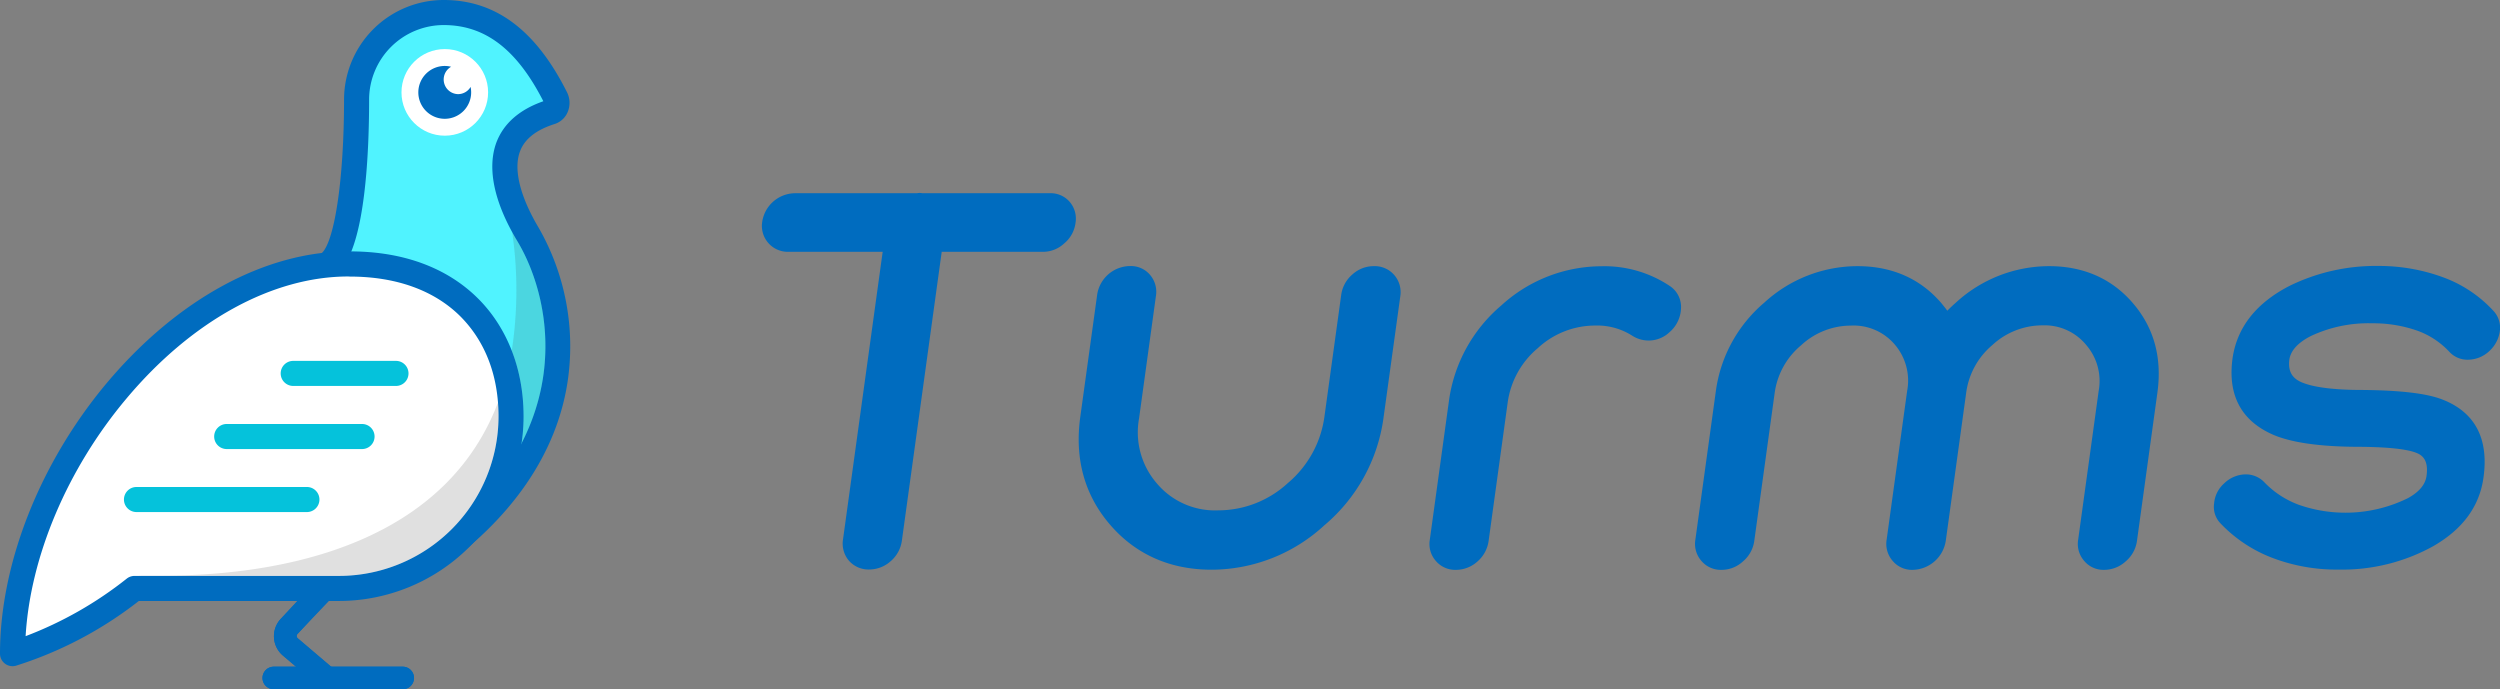 <svg xmlns="http://www.w3.org/2000/svg" viewBox="0 0 498.77 137.51"><rect x="0" y="0" width="498.77" height="137.51" fill="#808080" stroke="none"/><defs><style>.cls-2{fill:#fff}.cls-3{fill:#006cbf}.cls-4{fill:#05c2db}.cls-5{fill:#333;opacity:.15}</style></defs><g id="Layer_2" data-name="Layer 2"><g id="LOGOS"><path d="M105.88 50.56c6.2 10.24 5.5 29-2.21 40.08a62.37 62.37 0 00.22-7.64c0-17.71-15.21-29.06-34.77-32.67C71.63 42.18 73 26 73 19.58a15.32 15.32 0 0115.3-15.3c8.51 0 15.07 5.05 20.51 15.86-13.46 5.95-10.02 18.7-2.93 30.42z" fill="#50f3ff"/><circle class="cls-2" cx="88.74" cy="18.43" r="8.64"/><path class="cls-3" d="M91.4 18.78a2.92 2.92 0 01-1.4-5.46 4.93 4.93 0 00-1.23-.16A5.27 5.27 0 1094 18.43a5.68 5.68 0 00-.11-1.09 2.9 2.9 0 01-2.49 1.44z"/><path class="cls-3" d="M85.57 114.56a2.5 2.5 0 01-1.42-4.56c31.33-21.73 26.71-49.19 19-62-4.62-7.71-6-14.49-4.11-19.59 1.44-3.78 4.59-6.54 9.36-8.21C103.12 9.84 96.78 5 88.52 5a14.9 14.9 0 00-14.88 14.88c0 10.55-.76 29-5.85 34.1a2.5 2.5 0 01-3.54-3.53c2.59-2.59 4.39-15.16 4.39-30.57A19.9 19.9 0 0188.52 0c10.34 0 18.39 6 24.61 18.42a4.73 4.73 0 01.13 3.93 4.21 4.21 0 01-2.6 2.39c-3.7 1.17-6 3-6.91 5.45-1.35 3.57 0 9 3.72 15.25a47.62 47.62 0 015.82 30.38c-2.11 14.59-11.2 27.83-26.29 38.3a2.51 2.51 0 01-1.43.44z"/><path class="cls-2" d="M67.64 117.4A34.33 34.33 0 00102 83.08C102 66 90.74 52.49 69.46 52.66c-33.76 0-67 41.37-67 77.75a75.07 75.07 0 0024.35-13z"/><path class="cls-4" d="M79 77H58.5a2.5 2.5 0 110-5H79a2.5 2.5 0 010 5zM72.23 89.59h-27a2.5 2.5 0 010-5h27a2.5 2.5 0 010 5zM61.23 102.16h-34a2.5 2.5 0 010-5h34a2.5 2.5 0 010 5z"/><path class="cls-3" d="M65.18 137.51a2.24 2.24 0 01-1.46-.54l-7.23-6.14a5.07 5.07 0 01-.42-7.42l6.93-7.53a2.25 2.25 0 113.32 3l-6.91 7.56a.61.61 0 00-.2.47.63.63 0 00.25.45l7.22 6.15a2.25 2.25 0 01-1.45 4z"/><path class="cls-3" d="M80.35 137.51H54.62a2.25 2.25 0 010-4.5h25.73a2.25 2.25 0 010 4.5z"/><path class="cls-3" d="M65.18 137.51a2.24 2.24 0 01-1.46-.54l-7.23-6.14a5.07 5.07 0 01-.42-7.42l6.68-7A2.25 2.25 0 0166 119.5l-6.68 7a.59.59 0 00-.17.44.63.63 0 00.25.45l7.22 6.15a2.25 2.25 0 01-1.45 4z"/><path class="cls-3" d="M80.35 137.51H54.62a2.25 2.25 0 010-4.5h25.73a2.25 2.25 0 010 4.5zM2.5 132.91a2.5 2.5 0 01-2.5-2.5c0-18 8-38.18 21.41-54.12 14-16.6 31.47-26.13 48.05-26.13 10.71-.09 19.62 3.15 25.87 9.35 5.89 5.85 9.13 14.21 9.13 23.57a36.87 36.87 0 01-36.82 36.82H27.7a77.54 77.54 0 01-24.5 12.91 2.42 2.42 0 01-.7.1zm67-77.75c-15.13 0-31.25 8.84-44.26 24.34C13.43 93.54 6.06 111 5.11 126.92a75.49 75.49 0 0020.19-11.49 2.51 2.51 0 011.55-.53h40.79a31.86 31.86 0 0031.82-31.82c0-8.13-2.65-15-7.65-20-5.22-5.17-12.8-7.9-22-7.9z"/><path class="cls-5" d="M27.67 114.9h40a31.86 31.86 0 0031.79-31.82c0-.94 0-1.86-.11-2.77-14.63 38.5-68.16 34.14-71.68 34.59zM103.18 48c-.34-.57-.66-1.13-1-1.69A79.8 79.8 0 01102.1 70a36.13 36.13 0 012.36 13.1 37.74 37.74 0 01-.39 5.35 42 42 0 00-.89-40.45z"/><path class="cls-3" d="M213.42 40.28a5 5 0 00-4-1.73H184a2.74 2.74 0 00-1.07 0h-24.34a6.69 6.69 0 00-6.52 5.69 5.17 5.17 0 005.19 6h18.84l-7.91 57.36a5.26 5.26 0 001.21 4.3 5.19 5.19 0 004 1.72 6.43 6.43 0 004.28-1.64 6.55 6.55 0 002.25-4.1l7.95-57.64h20.16a6.2 6.2 0 004.28-1.68 6.33 6.33 0 002.25-4.06 5.14 5.14 0 00-1.15-4.22zM278.12 54.82a5.12 5.12 0 00-4-1.72 6.29 6.29 0 00-4.29 1.64 6.52 6.52 0 00-2.25 4.1l-3.36 24.39a21 21 0 01-7.3 13.16 20.5 20.5 0 01-13.87 5.43 15.17 15.17 0 01-12.21-5.33 15.56 15.56 0 01-3.59-13l3.36-24.39a5.21 5.21 0 00-1.19-4.29 5 5 0 00-4-1.73 6.7 6.7 0 00-6.53 5.74l-3.37 24.39c-1.14 8.32.85 15.54 5.93 21.45s11.93 9 20.25 9a33.29 33.29 0 0022.52-8.86A34 34 0 00276 83.51l3.37-24.39a5.22 5.22 0 00-1.25-4.3zM333.23 57.12a23.45 23.45 0 00-13.72-4 29.71 29.71 0 00-20 7.83 30.29 30.29 0 00-10.43 19l-3.82 27.72a5.11 5.11 0 001.19 4.23 5.06 5.06 0 004 1.79 6.42 6.42 0 004.35-1.7 6.6 6.6 0 002.18-4l3.82-27.72a17.18 17.18 0 016-10.81 16.81 16.81 0 0111.4-4.51 13 13 0 017.48 2.05 6.05 6.05 0 007.41-.73 6.6 6.6 0 002.29-5.24 5 5 0 00-2.15-3.91zM425.52 60.47c-4.21-4.89-9.84-7.37-16.73-7.37a27.54 27.54 0 00-18.57 7.27c-.59.52-1.16 1.06-1.72 1.62-.37-.52-.77-1-1.19-1.52-4.21-4.89-9.84-7.37-16.73-7.37A27.54 27.54 0 00352 60.37 28.08 28.08 0 00342.33 78l-4.09 29.67a5.14 5.14 0 001.2 4.23 5.05 5.05 0 004 1.79 6.27 6.27 0 004.3-1.69 6.49 6.49 0 002.24-4l4.09-29.67a15 15 0 015.25-9.43 14.65 14.65 0 019.93-3.94 10.78 10.78 0 018.75 3.75 11.07 11.07 0 012.49 9.29l-4.09 29.67a5.15 5.15 0 001.2 4.23 5 5 0 004 1.79 6.82 6.82 0 006.59-5.74l4.09-29.67a15 15 0 015.2-9.43 14.72 14.72 0 0110-3.94 10.73 10.73 0 018.68 3.85A11 11 0 01418.7 78l-4.09 29.67a5.14 5.14 0 001.18 4.21 5 5 0 004 1.81 6.37 6.37 0 004.3-1.69 6.49 6.49 0 002.24-4l4.09-29.67c.96-7-.69-12.97-4.9-17.86zM497.44 62a25.58 25.58 0 00-10-6.67 37 37 0 00-12.89-2.27 39 39 0 00-17.7 3.94c-6.7 3.42-10.55 8.3-11.44 14.5-1 7.34 1.73 12.47 8.16 15.26 3.56 1.51 9.05 2.32 16.34 2.38 6.21 0 10.31.44 12.2 1.22 1.07.42 2.46 1.36 2 4.6-.24 1.7-1.42 3.14-3.64 4.39a28.19 28.19 0 01-21.84 1.36 18.25 18.25 0 01-6.89-4.51 5.08 5.08 0 00-3.95-1.55 6.24 6.24 0 00-4.06 1.8 6 6 0 00-2 4 4.72 4.72 0 001.31 4 28 28 0 0010.5 6.92 36.07 36.07 0 0012.91 2.27h.31a37.49 37.49 0 0018.54-4.59c6-3.4 9.39-8 10.18-13.81 1.07-7.73-1.69-13-8.2-15.53-3.09-1.22-8.33-1.84-16-1.91-5.79 0-9.88-.56-12.16-1.56-1.9-.84-2.65-2.26-2.38-4.47.26-1.82 1.72-3.43 4.36-4.76a27 27 0 0112.18-2.51h.66a26.44 26.44 0 018.41 1.5 16.26 16.26 0 016.27 4.14 4.91 4.91 0 003.92 1.62 6.24 6.24 0 004.09-1.71 6.56 6.56 0 002.1-3.93 4.9 4.9 0 00-1.29-4.12z"/></g></g></svg>